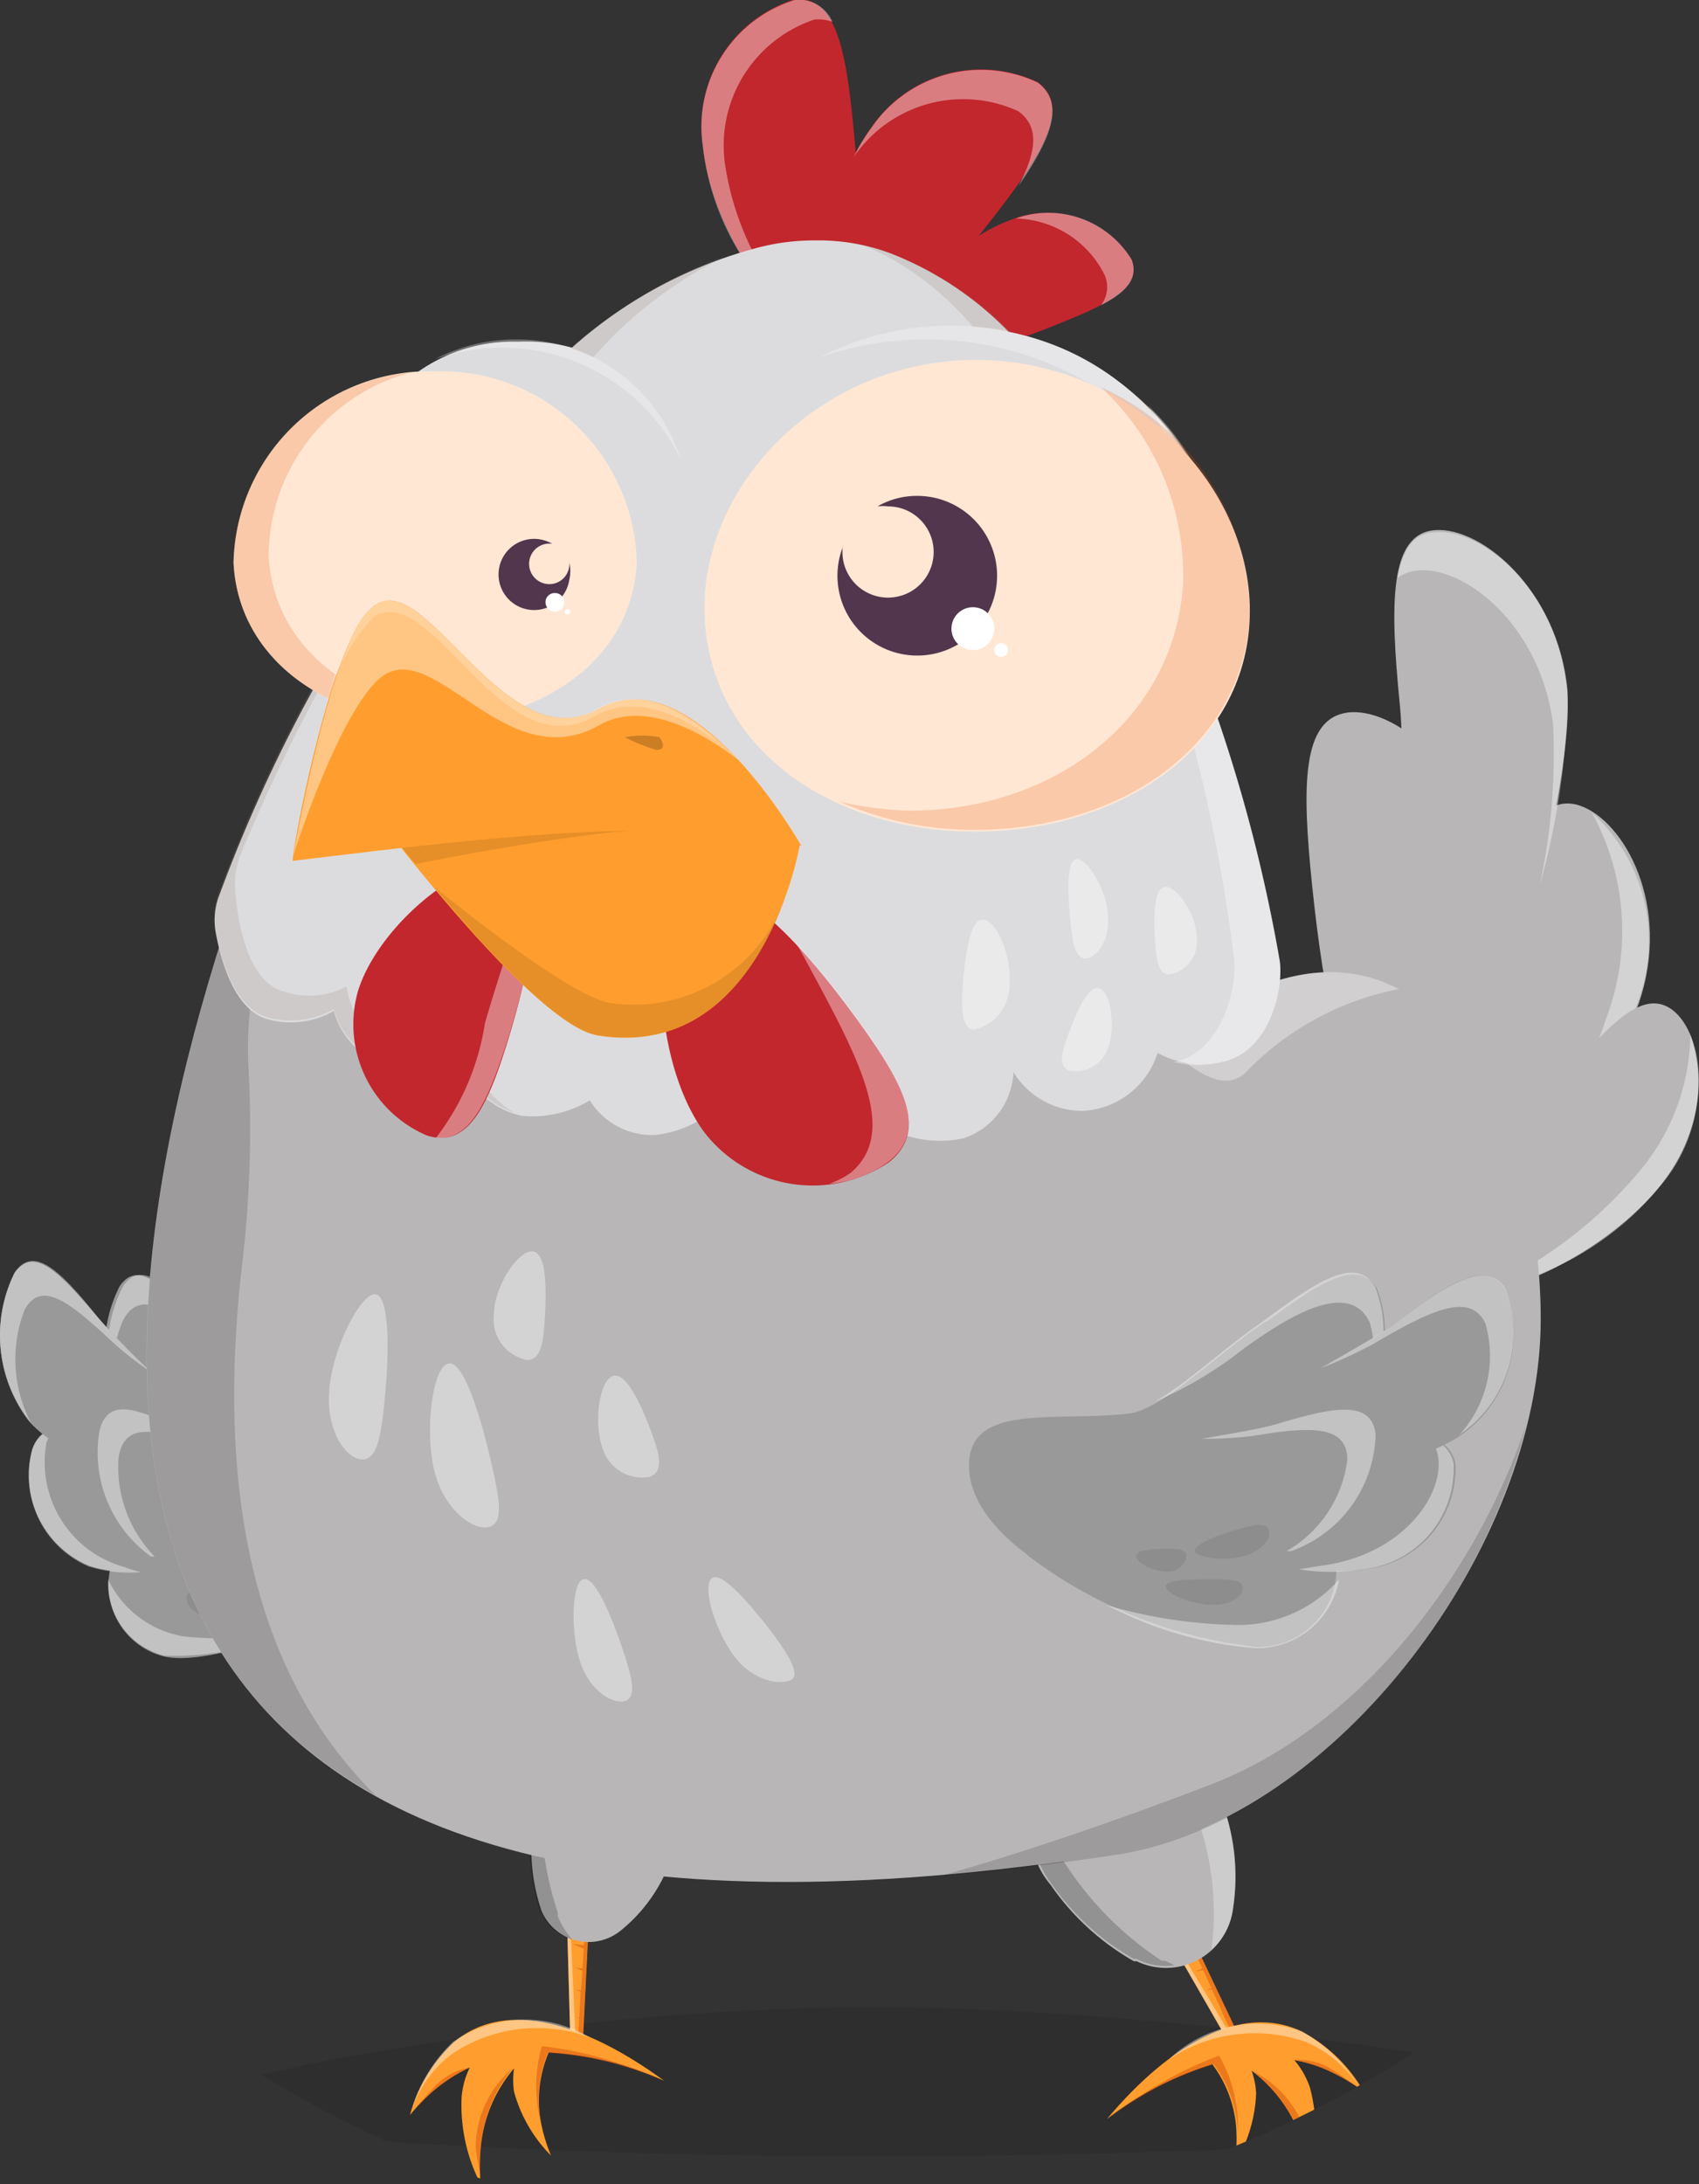<svg xmlns="http://www.w3.org/2000/svg" xmlns:xlink="http://www.w3.org/1999/xlink" viewBox="0 0 37.25 47.88"><rect x="0" y="0" width="37.25" height="47.88" fill="#333333" stroke="none"/><defs><clipPath id="a" transform="translate(-8.46 -1.38)"><rect x="0.97" y="0.32" width="50" height="50" rx="25" fill="none"/></clipPath></defs><g clip-path="url(#a)"><path d="M16.44,36.26c-.63.63-3.36,1.67-4.38,1.43a1.61,1.61,0,0,1-1.18-1.93c.2-.61.9-.52,1.91-.28S16.85,35.85,16.44,36.26Z" transform="translate(-8.46 -1.38)" fill="#999"/><path d="M12.49,37.25A2.24,2.24,0,0,1,10.83,36a1.64,1.64,0,0,0,1.23,1.67,6,6,0,0,0,2.78-.55A7.26,7.26,0,0,1,12.49,37.25Z" transform="translate(-8.46 -1.38)" fill="#fff" opacity="0.4"/><path d="M14.37,33.66c-.43.62-2.15.15-3-.86a3.07,3.07,0,0,1-.29-3.22c.42-.62,1,0,1.84,1S14.8,33.05,14.37,33.66Z" transform="translate(-8.46 -1.38)" fill="#999"/><path d="M13.65,34.8c-.24.75-2.11,1.29-3.24.9a2.16,2.16,0,0,1-1.25-2.53c.24-.74,1-.57,2.15-.17S13.9,34.05,13.65,34.8Z" transform="translate(-8.46 -1.38)" fill="#999"/><path d="M11.19,35.73A2.38,2.38,0,0,1,9.48,33a.91.91,0,0,1,.19-.3.65.65,0,0,0-.51.49,2.16,2.16,0,0,0,1.25,2.53,3,3,0,0,0,1.14.12A2.37,2.37,0,0,1,11.19,35.73Z" transform="translate(-8.46 -1.38)" fill="#fff" opacity="0.4"/><path d="M14.26,34.51c-.42.62-4.36-1-5.18-2a3.08,3.08,0,0,1-.3-3.22c.43-.62,1,0,1.85,1S14.69,33.9,14.26,34.51Z" transform="translate(-8.46 -1.38)" fill="#999"/><path d="M17.8,34.28c-.05,1.79-3,3-4.16,2.71s-1.42-2.18-1-3.26c.19-.53.06-3.44.35-3.13.78.84,1.55,2.18,2.17,2.35C16.35,33.28,17.83,33.12,17.8,34.28Z" transform="translate(-8.46 -1.38)" fill="#999"/><path d="M13.19,31.22a7.11,7.11,0,0,0,1.48,1.43c-.51-.47-1.08-1.37-1.66-2L13,30.57c-.82-1-1.42-1.61-1.84-1a3.06,3.06,0,0,0,0,2.81,2.55,2.55,0,0,1,0-2.06C11.67,29.34,12.79,30.7,13.19,31.22Z" transform="translate(-8.46 -1.38)" fill="#fff" opacity="0.4"/><path d="M14.26,34.51c-.42.62-4.36-1-5.18-2a3.08,3.08,0,0,1-.3-3.22c.43-.62,1,0,1.85,1S14.69,33.9,14.26,34.51Z" transform="translate(-8.46 -1.38)" fill="#999"/><path d="M8.78,29.27a3.08,3.08,0,0,0,.3,3.22l.06.08A3,3,0,0,1,9,30.09c.37-.67,1-.16,1.94.72a7.77,7.77,0,0,0,.85.66,15.46,15.46,0,0,1-1.18-1.21C9.81,29.26,9.21,28.65,8.78,29.27Z" transform="translate(-8.46 -1.38)" fill="#fff" opacity="0.4"/><path d="M16.56,34.85c-.18.76-3.84,1.17-4.79.65a2.81,2.81,0,0,1-1.13-2.75c.18-.76.83-.5,1.78,0S16.74,34.09,16.56,34.85Z" transform="translate(-8.46 -1.38)" fill="#999"/><path d="M10.64,32.75a2.81,2.81,0,0,0,1.13,2.75l.08,0a2.81,2.81,0,0,1-.79-2.17c.12-.78.79-.63,1.78-.27a4.93,4.93,0,0,0,.88.18,10.15,10.15,0,0,1-1.3-.52C11.47,32.25,10.82,32,10.64,32.75Z" transform="translate(-8.46 -1.38)" fill="#fff" opacity="0.4"/><g opacity="0.2"><path d="M13.15,36.27c-.34,0-.58-.05-.6.11s.16.41.51.45.84-.13.87-.28S13.5,36.31,13.15,36.27Z" transform="translate(-8.46 -1.38)" opacity="0.4"/><path d="M13.49,35.74c.07-.14-.34-.39-.65-.56s-.53-.26-.59-.12,0,.46.36.63S13.43,35.88,13.49,35.74Z" transform="translate(-8.46 -1.38)" opacity="0.4"/><path d="M14.05,35.77c-.22,0-.37,0-.4.09a.37.37,0,0,0,.31.4c.22,0,.56-.11.59-.25S14.28,35.8,14.05,35.77Z" transform="translate(-8.46 -1.38)" opacity="0.4"/></g><path d="M38.94,25.88c1-.09,2.18-3.23,2-5.45S39,16.86,38,17s-1,1.59-.77,3.81S37.93,26,38.94,25.88Z" transform="translate(-8.46 -1.38)" fill="#b8b6b7"/><path d="M40.39,27.61c1,.31,3.27-2.11,4-4.24s-.32-4-1.29-4.33-1.53,1.08-2.21,3.21S39.42,27.3,40.39,27.61Z" transform="translate(-8.46 -1.38)" fill="#b8b6b7"/><path d="M43.68,23.69a5.39,5.39,0,0,0-.32-4.5,3.8,3.8,0,0,1,1,4.18,8.67,8.67,0,0,1-2.27,3.43A11.66,11.66,0,0,0,43.68,23.69Z" transform="translate(-8.46 -1.38)" fill="#fff" opacity="0.4"/><path d="M40.53,29.53c.68.52,3.21-.72,4.37-2.21s.91-3.28.23-3.8-1.52.41-2.68,1.89S39.86,29,40.53,29.53Z" transform="translate(-8.46 -1.38)" fill="#b8b6b7"/><path d="M44.45,27a4.74,4.74,0,0,0,1.07-2.94,3.43,3.43,0,0,1-.62,3.27A6.48,6.48,0,0,1,41,29.65,9.74,9.74,0,0,0,44.45,27Z" transform="translate(-8.46 -1.38)" fill="#fff" opacity="0.4"/><path d="M39.88,26.51c1-.1,3.15-7.79,2.94-10S40.94,12.93,39.93,13s-1,1.6-.78,3.82S38.87,26.6,39.88,26.51Z" transform="translate(-8.46 -1.38)" fill="#b8b6b7"/><path d="M42.51,17.25c-.29-2.22-2-3.5-3-3.36a.79.79,0,0,0-.41.16c.11-.61.35-1,.84-1,1-.09,2.68,1.25,2.89,3.47a16.25,16.25,0,0,1-.61,4.26A13.58,13.58,0,0,0,42.51,17.25Z" transform="translate(-8.46 -1.38)" fill="#fff" opacity="0.4"/><path d="M27.61,45.38c7.21,0,16.88,1.63,16.88,2.21s-9.67,1.06-16.88,1.06-15.33-.47-15.33-1.06S20.41,45.38,27.61,45.38Z" transform="translate(-8.46 -1.38)" opacity="0.1"/><polygon points="13.09 38.48 12.77 44.94 12.51 44.94 12.32 38.06 13.09 38.48" fill="#ff9e2e"/><polygon points="12.63 44.94 12.51 44.94 12.32 38.06 12.63 44.94" fill="#fff" opacity="0.4"/><polygon points="12.62 41.65 12.87 41.69 13.09 38.48 12.83 43.64 12.83 43.64 12.83 43.71 12.83 43.71 12.8 44.24 12.8 44.24 12.8 44.28 12.77 44.94 12.65 44.94 12.7 44.24 12.65 44.22 12.7 44.22 12.73 43.66 12.62 43.61 12.74 43.63 12.77 43.2 12.61 43.13 12.77 43.15 12.8 42.72 12.56 42.61 12.8 42.64 12.83 42.24 12.6 42.14 12.84 42.17 12.87 41.76 12.62 41.65" fill="#d04000" opacity="0.4"/><path d="M21.71,40.08a1.72,1.72,0,0,1,1.55,1.76,3.5,3.5,0,0,1-1.18,1.85,1.12,1.12,0,0,1-1.75-.43l0,0a4.24,4.24,0,0,1-.19-1.86A1.35,1.35,0,0,1,21.71,40.08Z" transform="translate(-8.46 -1.38)" fill="#b8b6b7"/><path d="M20.69,43.31l0,.08a1.91,1.91,0,0,0,.32.51,1.07,1.07,0,0,1-.71-.64l0,0a4.24,4.24,0,0,1-.19-1.86,2.26,2.26,0,0,1,.2-.62A7.66,7.66,0,0,0,20.69,43.31Z" transform="translate(-8.46 -1.38)" opacity="0.2"/><path d="M18.42,46.14c1.19-1,3-.32,4.6.85a7.21,7.21,0,0,0-2.53-.62A2.67,2.67,0,0,0,20.34,48a3.83,3.83,0,0,0,.2.63,3.18,3.18,0,0,1-.81-1.4,1.76,1.76,0,0,1,0-.51A3.09,3.09,0,0,0,19,48.46a4.27,4.27,0,0,0,0,.8,3.78,3.78,0,0,1-.42-1.9,1.79,1.79,0,0,1,.18-.66,3.45,3.45,0,0,0-.76.48,4.17,4.17,0,0,0-.55.56A3.4,3.4,0,0,1,18.42,46.14Z" transform="translate(-8.46 -1.38)" fill="#ff9e2e"/><path d="M18,47.11a1.33,1.33,0,0,1,.77-.41,3.45,3.45,0,0,0-.76.48,4.17,4.17,0,0,0-.55.56A7.54,7.54,0,0,1,18,47.11Z" transform="translate(-8.46 -1.38)" fill="#d04000" opacity="0.4"/><path d="M19,49.26c0-.28-.11-.63-.11-.84a2.28,2.28,0,0,1,.82-1.71A3.09,3.09,0,0,0,19,48.46,4.27,4.27,0,0,0,19,49.26Z" transform="translate(-8.46 -1.38)" fill="#d04000" opacity="0.4"/><path d="M20.34,48a3.23,3.23,0,0,1,0-1.77A8.53,8.53,0,0,1,23,47a7.21,7.21,0,0,0-2.53-.62A2.67,2.67,0,0,0,20.34,48Z" transform="translate(-8.46 -1.38)" fill="#d04000" opacity="0.4"/><path d="M17.45,47.74a2.54,2.54,0,0,1,.94-1.35,3.35,3.35,0,0,1,3-.35,2.79,2.79,0,0,0-3,.1A3.4,3.4,0,0,0,17.45,47.74Z" transform="translate(-8.46 -1.38)" fill="#fff" opacity="0.4"/><polygon points="24.43 38.88 27.21 44.73 26.98 44.84 23.55 38.88 24.43 38.88" fill="#ff9e2e"/><polygon points="27.09 44.79 26.98 44.84 23.55 38.88 27.09 44.79" fill="#fff" opacity="0.4"/><polygon points="25.52 41.9 25.75 41.81 24.43 38.88 26.65 43.55 26.65 43.55 26.68 43.61 26.68 43.61 26.91 44.09 26.91 44.09 26.93 44.13 27.21 44.73 27.1 44.78 26.81 44.14 26.76 44.14 26.81 44.13 26.57 43.61 26.45 43.62 26.56 43.58 26.38 43.19 26.21 43.21 26.36 43.15 26.18 42.75 25.92 42.77 26.15 42.68 25.99 42.32 25.73 42.33 25.95 42.25 25.79 41.88 25.52 41.9" fill="#d04000" opacity="0.4"/><path d="M37,45.91c-1.39-.66-3,.4-4.27,1.92a7.21,7.21,0,0,1,2.31-1.2,2.64,2.64,0,0,1,.53,1.53,3.07,3.07,0,0,1-.05.67A3.21,3.21,0,0,0,36,47.27a1.65,1.65,0,0,0-.1-.5A3.13,3.13,0,0,1,37,48.3a4.46,4.46,0,0,1,.18.78,3.81,3.81,0,0,0,0-1.94,1.84,1.84,0,0,0-.34-.6,3,3,0,0,1,.85.28,3.88,3.88,0,0,1,.67.41A3.41,3.41,0,0,0,37,45.91Z" transform="translate(-8.46 -1.38)" fill="#ff9e2e"/><path d="M37.67,46.75a1.28,1.28,0,0,0-.84-.21,3,3,0,0,1,.85.28,3.88,3.88,0,0,1,.67.41C38.14,47.07,37.85,46.86,37.67,46.75Z" transform="translate(-8.46 -1.38)" fill="#d04000" opacity="0.4"/><path d="M37.2,49.08c0-.28,0-.64-.08-.84a2.3,2.3,0,0,0-1.21-1.47A3.13,3.13,0,0,1,37,48.3,4.46,4.46,0,0,1,37.2,49.08Z" transform="translate(-8.46 -1.38)" fill="#d04000" opacity="0.4"/><path d="M35.6,48.16a3.2,3.2,0,0,0-.41-1.72,8.75,8.75,0,0,0-2.43,1.39,7.21,7.21,0,0,1,2.31-1.2A2.64,2.64,0,0,1,35.6,48.16Z" transform="translate(-8.46 -1.38)" fill="#d04000" opacity="0.4"/><path d="M37,45.91a2.81,2.81,0,0,0-2.91.61,3.38,3.38,0,0,1,3-.38,2.6,2.6,0,0,1,1.23,1.09A3.41,3.41,0,0,0,37,45.91Z" transform="translate(-8.46 -1.38)" fill="#fff" opacity="0.4"/><path d="M35.49,43.24a1.48,1.48,0,0,1-2.11,1.13l-.06,0a5.54,5.54,0,0,1-1.83-1.68A1.78,1.78,0,0,1,31.94,40a2.25,2.25,0,0,1,3.08.37A4.63,4.63,0,0,1,35.49,43.24Z" transform="translate(-8.46 -1.38)" fill="#b8b6b7"/><path d="M34.38,40.46a2.29,2.29,0,0,0-1.13-.89,1.94,1.94,0,0,1,1.77.8,4.63,4.63,0,0,1,.47,2.87,1.46,1.46,0,0,1-.47.88A6.23,6.23,0,0,0,34.38,40.46Z" transform="translate(-8.46 -1.38)" fill="#fff" opacity="0.3"/><path d="M31.28,40.69a3,3,0,0,0,.42,1.36,7.27,7.27,0,0,0,2.23,2.31l.08,0,.2.1a1.36,1.36,0,0,1-.83-.14l-.06,0a5.54,5.54,0,0,1-1.83-1.68A1.93,1.93,0,0,1,31.28,40.69Z" transform="translate(-8.46 -1.38)" opacity="0.2"/><path d="M13.75,20.66c1.31-3.81,9.73,0,15.67,1.35,1.7.38,3.39,3.32,4.42,2.44,5.41-4.67,8.4.89,8.4,5.85S37.75,41.26,33,42C9.7,45.67,9.6,32.7,13.75,20.66Z" transform="translate(-8.46 -1.38)" fill="#b8b6b7"/><path d="M35,40.5q-3.2,1.23-5.91,2c1.22-.1,2.51-.26,3.89-.47,4-.63,7.85-5,8.93-9.38C40.75,36.05,38.18,39.28,35,40.5Z" transform="translate(-8.46 -1.38)" opacity="0.15"/><path d="M13.75,20.66a2.24,2.24,0,0,1,1.6-1.47,11.56,11.56,0,0,0-1.37,4,8.31,8.31,0,0,0-.07,1.63A25.37,25.37,0,0,1,13.78,29c-.56,4.68.07,8.93,2.92,11.74C10.11,37.1,11,28.67,13.75,20.66Z" transform="translate(-8.46 -1.38)" opacity="0.15"/><path d="M39.13,23.06a6.33,6.33,0,0,0-3.37,1.84c-.47.42-1.07,0-1.75-.6C36.09,22.57,37.81,22.37,39.13,23.06Z" transform="translate(-8.46 -1.38)" fill="#fff" opacity="0.35"/><path d="M26.51,8.58c-.92.09-2.47-2.2-2.64-4a2.91,2.91,0,0,1,2-3.21c.92-.09,1.14,1.1,1.31,2.89S27.43,8.49,26.51,8.58Z" transform="translate(-8.46 -1.38)" fill="#c1272d"/><path d="M25.89,1.38a.79.79,0,0,1,.82.48.87.87,0,0,0-.4-.05,2.91,2.91,0,0,0-1.94,3.26A6.34,6.34,0,0,0,26.12,8.5a5.67,5.67,0,0,1-2.25-3.91A2.91,2.91,0,0,1,25.89,1.38Z" transform="translate(-8.46 -1.38)" fill="#fff" opacity="0.4"/><path d="M26.85,8.92c-.74-.55-.36-3.29.71-4.74a2.91,2.91,0,0,1,3.65-1c.74.55.11,1.58-1,3S27.6,9.47,26.85,8.92Z" transform="translate(-8.46 -1.38)" fill="#c1272d"/><path d="M30.79,3.82a2.9,2.9,0,0,0-3.61,1,3.9,3.9,0,0,1,.38-.63,2.91,2.91,0,0,1,3.65-1c.61.45.3,1.22-.42,2.27C31.18,4.71,31.26,4.17,30.79,3.82Z" transform="translate(-8.46 -1.38)" fill="#fff" opacity="0.4"/><path d="M28.2,8.89c-.24-.65,1.11-2.2,2.37-2.67a2.17,2.17,0,0,1,2.7.85c.24.65-.57,1-1.83,1.5S28.44,9.54,28.2,8.89Z" transform="translate(-8.46 -1.38)" fill="#c1272d"/><path d="M32.68,7.41a2.23,2.23,0,0,0-1.95-1.24,2.13,2.13,0,0,1,2.54.9c.16.41-.12.72-.67,1A.66.66,0,0,0,32.68,7.41Z" transform="translate(-8.46 -1.38)" fill="#fff" opacity="0.4"/><path d="M29.28,8.52c3.45,0,6.1,2.81,6,5.64s-2.79,4.69-6,4.7-5.81-1.85-6-4.7S25.84,8.52,29.28,8.52Z" transform="translate(-8.46 -1.38)" fill="#d6c6b6"/><path d="M13.24,21.08a33.31,33.31,0,0,1,3.55-7,2.68,2.68,0,0,1-.69-1.69,3.61,3.61,0,0,1,3.71-3.52A3.88,3.88,0,0,1,21,9l0,0a9.92,9.92,0,0,1,4.07-2.19,4.84,4.84,0,0,1,1.26-.16h0A4.5,4.5,0,0,1,28,6.94a7.3,7.3,0,0,1,2.58,1.72,5.69,5.69,0,0,1,4.62,5.5A4.6,4.6,0,0,1,34.75,16a34.69,34.69,0,0,1,1.76,6.4c.11.6-.19,2.05-1.27,2.26a2,2,0,0,1-1.4-.2,1.82,1.82,0,0,1-1.62,1.27,1.76,1.76,0,0,1-1.54-.85,1.6,1.6,0,0,1-1.09,1.45,2.4,2.4,0,0,1-2.29-.72,1.74,1.74,0,0,1-1.63,1,2,2,0,0,1-1.49-.95,2.44,2.44,0,0,1-1.37.6,1.61,1.61,0,0,1-1.42-.76,2.43,2.43,0,0,1-1.48.34,1.77,1.77,0,0,1-1.38-1.37,2.49,2.49,0,0,1-1.42.29,1.67,1.67,0,0,1-1.33-1.22,1.9,1.9,0,0,1-1.38.2c-.79-.15-1.1-1.31-1.21-1.92A1.52,1.52,0,0,1,13.24,21.08Z" transform="translate(-8.46 -1.38)" fill="#dcdcde"/><path d="M21,9l0,0a10.17,10.17,0,0,1,3.36-2,9.26,9.26,0,0,0-2.89,2.21,3.59,3.59,0,0,0-.51-.2Z" transform="translate(-8.46 -1.38)" fill="#998675" opacity="0.2"/><path d="M30.62,8.66a7.54,7.54,0,0,0-.83-.12A6.7,6.7,0,0,0,27.91,7c-.17-.08-.35-.18-.57-.26.27.07.5.15.7.22A7.3,7.3,0,0,1,30.62,8.66Z" transform="translate(-8.46 -1.38)" fill="#998675" opacity="0.2"/><path d="M34,15.54a4.94,4.94,0,0,0,.55-1.9,5.39,5.39,0,0,0-.92-3.37,5.18,5.18,0,0,1,1.64,3.89A4.6,4.6,0,0,1,34.75,16a34.69,34.69,0,0,1,1.76,6.4c.11.6-.19,2.05-1.27,2.26a2.14,2.14,0,0,1-1.05,0c1.07-.2,1.42-1.69,1.32-2.32A37.47,37.47,0,0,0,34,15.54Z" transform="translate(-8.46 -1.38)" fill="#fff" opacity="0.35"/><path d="M21.5,25.58h0l0,0Zm-8.31-3.8c.11.61.42,1.77,1.21,1.92a1.9,1.9,0,0,0,1.38-.2,1.67,1.67,0,0,0,1.33,1.22,2.49,2.49,0,0,0,1.42-.29,1.82,1.82,0,0,0,1.21,1.34,2,2,0,0,1-1-1.54,2.25,2.25,0,0,1-1.45.22A1.74,1.74,0,0,1,16.06,23a1.74,1.74,0,0,1-1.39.11c-.78-.22-1-1.51-1.05-2.19a1.82,1.82,0,0,1,.1-.77,39,39,0,0,1,4.11-7.5,3.25,3.25,0,0,1-.54-1.92,3.46,3.46,0,0,1,.25-1.18,3.35,3.35,0,0,0-1.44,2.78A2.68,2.68,0,0,0,16.79,14a33.31,33.31,0,0,0-3.55,7A1.52,1.52,0,0,0,13.19,21.78Z" transform="translate(-8.46 -1.38)" fill="#998675" opacity="0.2"/><path d="M28.77,8.82a7.12,7.12,0,0,0-2.33.39,6.21,6.21,0,0,1,2.84-.69,6,6,0,0,1,5.79,4.21A7,7,0,0,0,28.77,8.82Z" transform="translate(-8.46 -1.38)" fill="#fff" opacity="0.3"/><path d="M19.49,9A4.59,4.59,0,0,0,18,9.25a3.83,3.83,0,0,1,1.77-.43,3.75,3.75,0,0,1,3.61,2.62A4.35,4.35,0,0,0,19.49,9Z" transform="translate(-8.46 -1.38)" fill="#fff" opacity="0.3"/><path d="M18,9.52a4.29,4.29,0,0,1,4.42,4.19c-.1,2.12-2.07,3.48-4.42,3.49s-4.32-1.37-4.42-3.49A4.29,4.29,0,0,1,18,9.52Z" transform="translate(-8.46 -1.38)" fill="#ffe7d4"/><path d="M17.45,9.55a4.18,4.18,0,0,0-3.1,4c.1,2.12,2.07,3.49,4.42,3.5a6.49,6.49,0,0,0,.78-.06A5.44,5.44,0,0,1,18,17.2c-2.35,0-4.32-1.37-4.42-3.49A4.26,4.26,0,0,1,17.45,9.55Z" transform="translate(-8.46 -1.38)" fill="#e75400" opacity="0.2"/><path d="M29.86,9.27c3.44,0,6.09,2.81,6,5.64s-2.79,4.69-6,4.7-5.82-1.85-5.95-4.7S26.42,9.27,29.86,9.27Z" transform="translate(-8.46 -1.38)" fill="#ffe7d4"/><path d="M28.4,19.15c3.16,0,5.82-2,6-5a5.63,5.63,0,0,0-1.8-4.28,5.5,5.5,0,0,1,3.26,5c-.14,2.85-2.79,4.69-6,4.7a7.28,7.28,0,0,1-3-.62A7.73,7.73,0,0,0,28.4,19.15Z" transform="translate(-8.46 -1.38)" fill="#e75400" opacity="0.2"/><path d="M26.93,13.38s0,.07,0,.1a1,1,0,1,0,1-1,.91.91,0,0,0-.23,0,1.71,1.71,0,0,1,.87-.23,1.75,1.75,0,1,1-1.62,1.09Z" transform="translate(-8.46 -1.38)" fill="#51364d"/><circle cx="21.33" cy="13.78" r="0.47" fill="#fff"/><path d="M30.41,15.78a.15.15,0,1,1,.15-.15A.15.15,0,0,1,30.41,15.78Z" transform="translate(-8.46 -1.38)" fill="#fff"/><path d="M20.57,13.3h0a.44.44,0,1,0-.13.88.44.44,0,0,0,.5-.38.34.34,0,0,0,0-.1.88.88,0,0,1,0,.4.78.78,0,1,1-.66-.9A.85.85,0,0,1,20.57,13.3Z" transform="translate(-8.46 -1.38)" fill="#51364d"/><path d="M20.63,14.79a.21.21,0,0,1-.21-.21.2.2,0,0,1,.21-.2.2.2,0,0,1,.2.2A.2.2,0,0,1,20.63,14.79Z" transform="translate(-8.46 -1.38)" fill="#fff"/><circle cx="12.44" cy="13.41" r="0.06" fill="#fff"/><path d="M23.55,21c.9-.72,2.52,1.12,3.6,2.59s1.7,2.53.81,3.26a3,3,0,0,1-4.05-.64C22.83,24.77,22.65,21.76,23.55,21Z" transform="translate(-8.46 -1.38)" fill="#c1272d"/><path d="M27.11,27.09c.94-.8.37-2.13-.63-4-.17-.32-.35-.65-.54-1a16.66,16.66,0,0,1,1.21,1.48c1.08,1.47,1.7,2.53.81,3.26a2.58,2.58,0,0,1-1.32.5A2,2,0,0,0,27.11,27.09Z" transform="translate(-8.46 -1.38)" fill="#fff" opacity="0.4"/><path d="M16.31,23.1c.46-1.47,2.39-3,3.3-2.75s.45,2.32,0,3.79-.88,2.42-1.79,2.13A2.65,2.65,0,0,1,16.31,23.1Z" transform="translate(-8.46 -1.38)" fill="#c1272d"/><path d="M19.09,23.82c.23-.82.64-2,.93-3.06.3.73-.06,2.23-.42,3.38-.43,1.35-.82,2.26-1.58,2.18A5.46,5.46,0,0,0,19.09,23.82Z" transform="translate(-8.46 -1.38)" fill="#fff" opacity="0.4"/><path d="M26,19.88s-.8,4.78-4.43,4.2C20,23.83,16,18.33,16,18.33S23.31,17.81,26,19.88Z" transform="translate(-8.46 -1.38)" fill="#ff9e2e"/><path d="M21.86,23.37a3.53,3.53,0,0,0,3.81-2.3c-.5,1.38-1.67,3.4-4.11,3-.83-.13-2.34-1.75-3.57-3.24C19.61,22.13,21.2,23.27,21.86,23.37Z" transform="translate(-8.46 -1.38)" opacity="0.1"/><path d="M17.57,20.32c-.5-.61-.92-1.16-1.2-1.53,1.68-.19,6-.54,8.53.47a5.45,5.45,0,0,1,.8.41C24.2,19.24,21.11,19.62,17.57,20.32Z" transform="translate(-8.46 -1.38)" opacity="0.1"/><path d="M16.58,14.72c1.16-1.11,2.89,3.38,5,2.2s4.44,3,4.45,3c-2.81-.78-8.33,0-11.15.33C14.83,20.19,15.67,15.56,16.58,14.72Z" transform="translate(-8.46 -1.38)" fill="#ff9e2e"/><path d="M16.58,14.72c1.16-1.11,2.89,3.38,5,2.2,1.06-.61,2.2.2,3.07,1.12-.95-.73-2.14-1.29-3.06-.76-2.07,1.18-3.67-2.08-4.84-1-.9.84-1.88,3.88-1.87,3.9S15.67,15.56,16.58,14.72Z" transform="translate(-8.46 -1.38)" fill="#fff" opacity="0.4"/><path d="M15.52,17.19a4.67,4.67,0,0,1,1.13-2.29c1.32-.79,2.79,3.36,4.85,2.18.91-.52,2,0,2.84.69-.82-.8-1.85-1.4-2.8-.85-2.07,1.18-3.8-3.31-5-2.2A6.44,6.44,0,0,0,15.52,17.19Z" transform="translate(-8.46 -1.38)" fill="#fff" opacity="0.2"/><path d="M22.92,17.54s.21.28-.07.28a4.05,4.05,0,0,1-.69-.28A2,2,0,0,1,22.92,17.54Z" transform="translate(-8.46 -1.38)" opacity="0.2"/><path d="M31,35.48a10.11,10.11,0,0,0,5,2,1.71,1.71,0,0,0,1.76-1.74c-.13-.63-1-.64-2.25-.55S30.59,35,31,35.48Z" transform="translate(-8.46 -1.38)" fill="#999"/><path d="M35.6,37a2.94,2.94,0,0,0,2.22-1A1.83,1.83,0,0,1,36,37.51a8.42,8.42,0,0,1-3.26-.94A10.77,10.77,0,0,0,35.6,37Z" transform="translate(-8.46 -1.38)" fill="#fff" opacity="0.4"/><path d="M34,33.2c.41.67,2.56.45,3.73-.43a2.71,2.71,0,0,0,.92-3.14c-.41-.68-1.23-.16-2.4.71S33.55,32.53,34,33.2Z" transform="translate(-8.46 -1.38)" fill="#999"/><path d="M34.63,34.43c.16.77,2.32,1.58,3.74,1.35a2.22,2.22,0,0,0,2-2.32c-.17-.77-1.14-.71-2.56-.48S34.46,33.65,34.63,34.43Z" transform="translate(-8.46 -1.38)" fill="#999"/><path d="M37.43,35.7c1.85-.24,2.76-1.65,2.54-2.48a.78.78,0,0,0-.18-.32.72.72,0,0,1,.54.56,2.22,2.22,0,0,1-2,2.32,4.37,4.37,0,0,1-1.39,0Z" transform="translate(-8.46 -1.38)" fill="#fff" opacity="0.4"/><path d="M33.94,34.05c.41.68,5.44-.37,6.6-1.25a2.69,2.69,0,0,0,.92-3.15c-.4-.67-1.23-.16-2.39.72S33.53,33.38,33.94,34.05Z" transform="translate(-8.46 -1.38)" fill="#999"/><path d="M29.72,33.31c-.26,1.79,3,3.45,4.54,3.29s2.09-2,1.8-3.09c-.14-.55.53-3.41.12-3.14-1.08.72-2.25,1.93-3,2C31.65,32.54,29.89,32.17,29.72,33.31Z" transform="translate(-8.46 -1.38)" fill="#999"/><path d="M38.49,30.37a2.17,2.17,0,0,1-.4,2,2.67,2.67,0,0,0,.52-2.78c-.41-.68-1.23-.16-2.4.71l-.08.06c-.81.55-1.66,1.36-2.36,1.75a8.66,8.66,0,0,0,2-1.2C36.38,30.49,38,29.3,38.49,30.37Z" transform="translate(-8.46 -1.38)" fill="#fff" opacity="0.4"/><path d="M33.94,34.05c.41.68,5.44-.37,6.6-1.25a2.69,2.69,0,0,0,.92-3.15c-.4-.67-1.23-.16-2.39.72S33.53,33.38,33.94,34.05Z" transform="translate(-8.46 -1.38)" fill="#999"/><path d="M39.07,30.37c-.34.26-1,.62-1.65,1a10.32,10.32,0,0,0,1.15-.53c1.26-.74,2.13-1.16,2.46-.44a2.57,2.57,0,0,1-.58,2.44l.09-.07a2.69,2.69,0,0,0,.92-3.15C41.06,29,40.23,29.49,39.07,30.37Z" transform="translate(-8.46 -1.38)" fill="#fff" opacity="0.4"/><path d="M31.12,34.06c.08.77,4.42,1.7,5.65,1.33a2.79,2.79,0,0,0,1.85-2.56c-.09-.77-.92-.61-2.15-.24S31,33.28,31.12,34.06Z" transform="translate(-8.46 -1.38)" fill="#999"/><path d="M36.47,32.59c-.36.11-1,.21-1.66.33a9.53,9.53,0,0,0,1.09-.06c1.26-.21,2.1-.26,2.1.52a2.7,2.7,0,0,1-1.33,2l.1,0a2.79,2.79,0,0,0,1.85-2.56C38.53,32.06,37.7,32.22,36.47,32.59Z" transform="translate(-8.46 -1.38)" fill="#fff" opacity="0.4"/><g opacity="0.2"><path d="M35,36c.43,0,.71,0,.71.19s-.27.38-.69.37-1-.24-1-.4S34.55,36,35,36Z" transform="translate(-8.46 -1.38)" opacity="0.4"/><path d="M34.65,35.38c0-.15.49-.34.89-.46s.68-.18.74,0-.14.45-.55.57S34.71,35.53,34.65,35.38Z" transform="translate(-8.46 -1.38)" opacity="0.4"/><path d="M34,35.33c.28,0,.46,0,.47.15a.4.4,0,0,1-.43.35c-.28,0-.66-.19-.67-.33S33.7,35.33,34,35.33Z" transform="translate(-8.46 -1.38)" opacity="0.4"/></g><path d="M15.68,31.84c.07-.9.68-2.1,1-2.09s.31,1.23.23,2.13-.16,1.5-.51,1.49S15.6,32.75,15.68,31.84Z" transform="translate(-8.46 -1.38)" fill="#fff" opacity="0.4"/><path d="M18.28,31.27c.33-.09.69,1.08.91,2s.33,1.48,0,1.58-1-.36-1.21-1.24S17.94,31.37,18.28,31.27Z" transform="translate(-8.46 -1.38)" fill="#fff" opacity="0.4"/><path d="M19.29,30.19c0-.59.51-1.38.83-1.38s.32.79.29,1.38-.08,1-.39,1A.9.9,0,0,1,19.29,30.19Z" transform="translate(-8.46 -1.38)" fill="#fff" opacity="0.4"/><path d="M21.24,36c.25-.1.61.77.84,1.44s.35,1.12.1,1.22-.78-.19-1-.85S21,36.07,21.24,36Z" transform="translate(-8.46 -1.38)" fill="#fff" opacity="0.4"/><path d="M25.32,37.08c.43.56.69,1,.49,1.12s-.81.06-1.24-.5-.72-1.54-.51-1.72S24.89,36.53,25.32,37.08Z" transform="translate(-8.46 -1.38)" fill="#fff" opacity="0.4"/><path d="M21.68,33.15c-.21-.55-.09-1.47.2-1.6s.62.59.83,1.14.32.93,0,1.06A.9.9,0,0,1,21.68,33.15Z" transform="translate(-8.46 -1.38)" fill="#fff" opacity="0.4"/><path d="M32.75,21.47c0-.55-.45-1.27-.68-1.26s-.2.74-.15,1.28.11.91.34.9S32.8,22,32.75,21.47Z" transform="translate(-8.46 -1.38)" fill="#fff" opacity="0.4"/><path d="M30,21.54c-.28,0-.38.81-.43,1.41s0,1,.25,1a1,1,0,0,0,.77-1C30.65,22.34,30.3,21.53,30,21.54Z" transform="translate(-8.46 -1.38)" fill="#fff" opacity="0.4"/><path d="M34.7,21.94c0-.48-.42-1.12-.68-1.12s-.27.64-.24,1.12.07.8.32.8A.73.73,0,0,0,34.7,21.94Z" transform="translate(-8.46 -1.38)" fill="#fff" opacity="0.4"/><path d="M32.75,24.36c.17-.45.07-1.2-.17-1.31s-.5.48-.67.93-.27.76,0,.87A.75.75,0,0,0,32.75,24.36Z" transform="translate(-8.46 -1.38)" fill="#fff" opacity="0.4"/></g></svg>